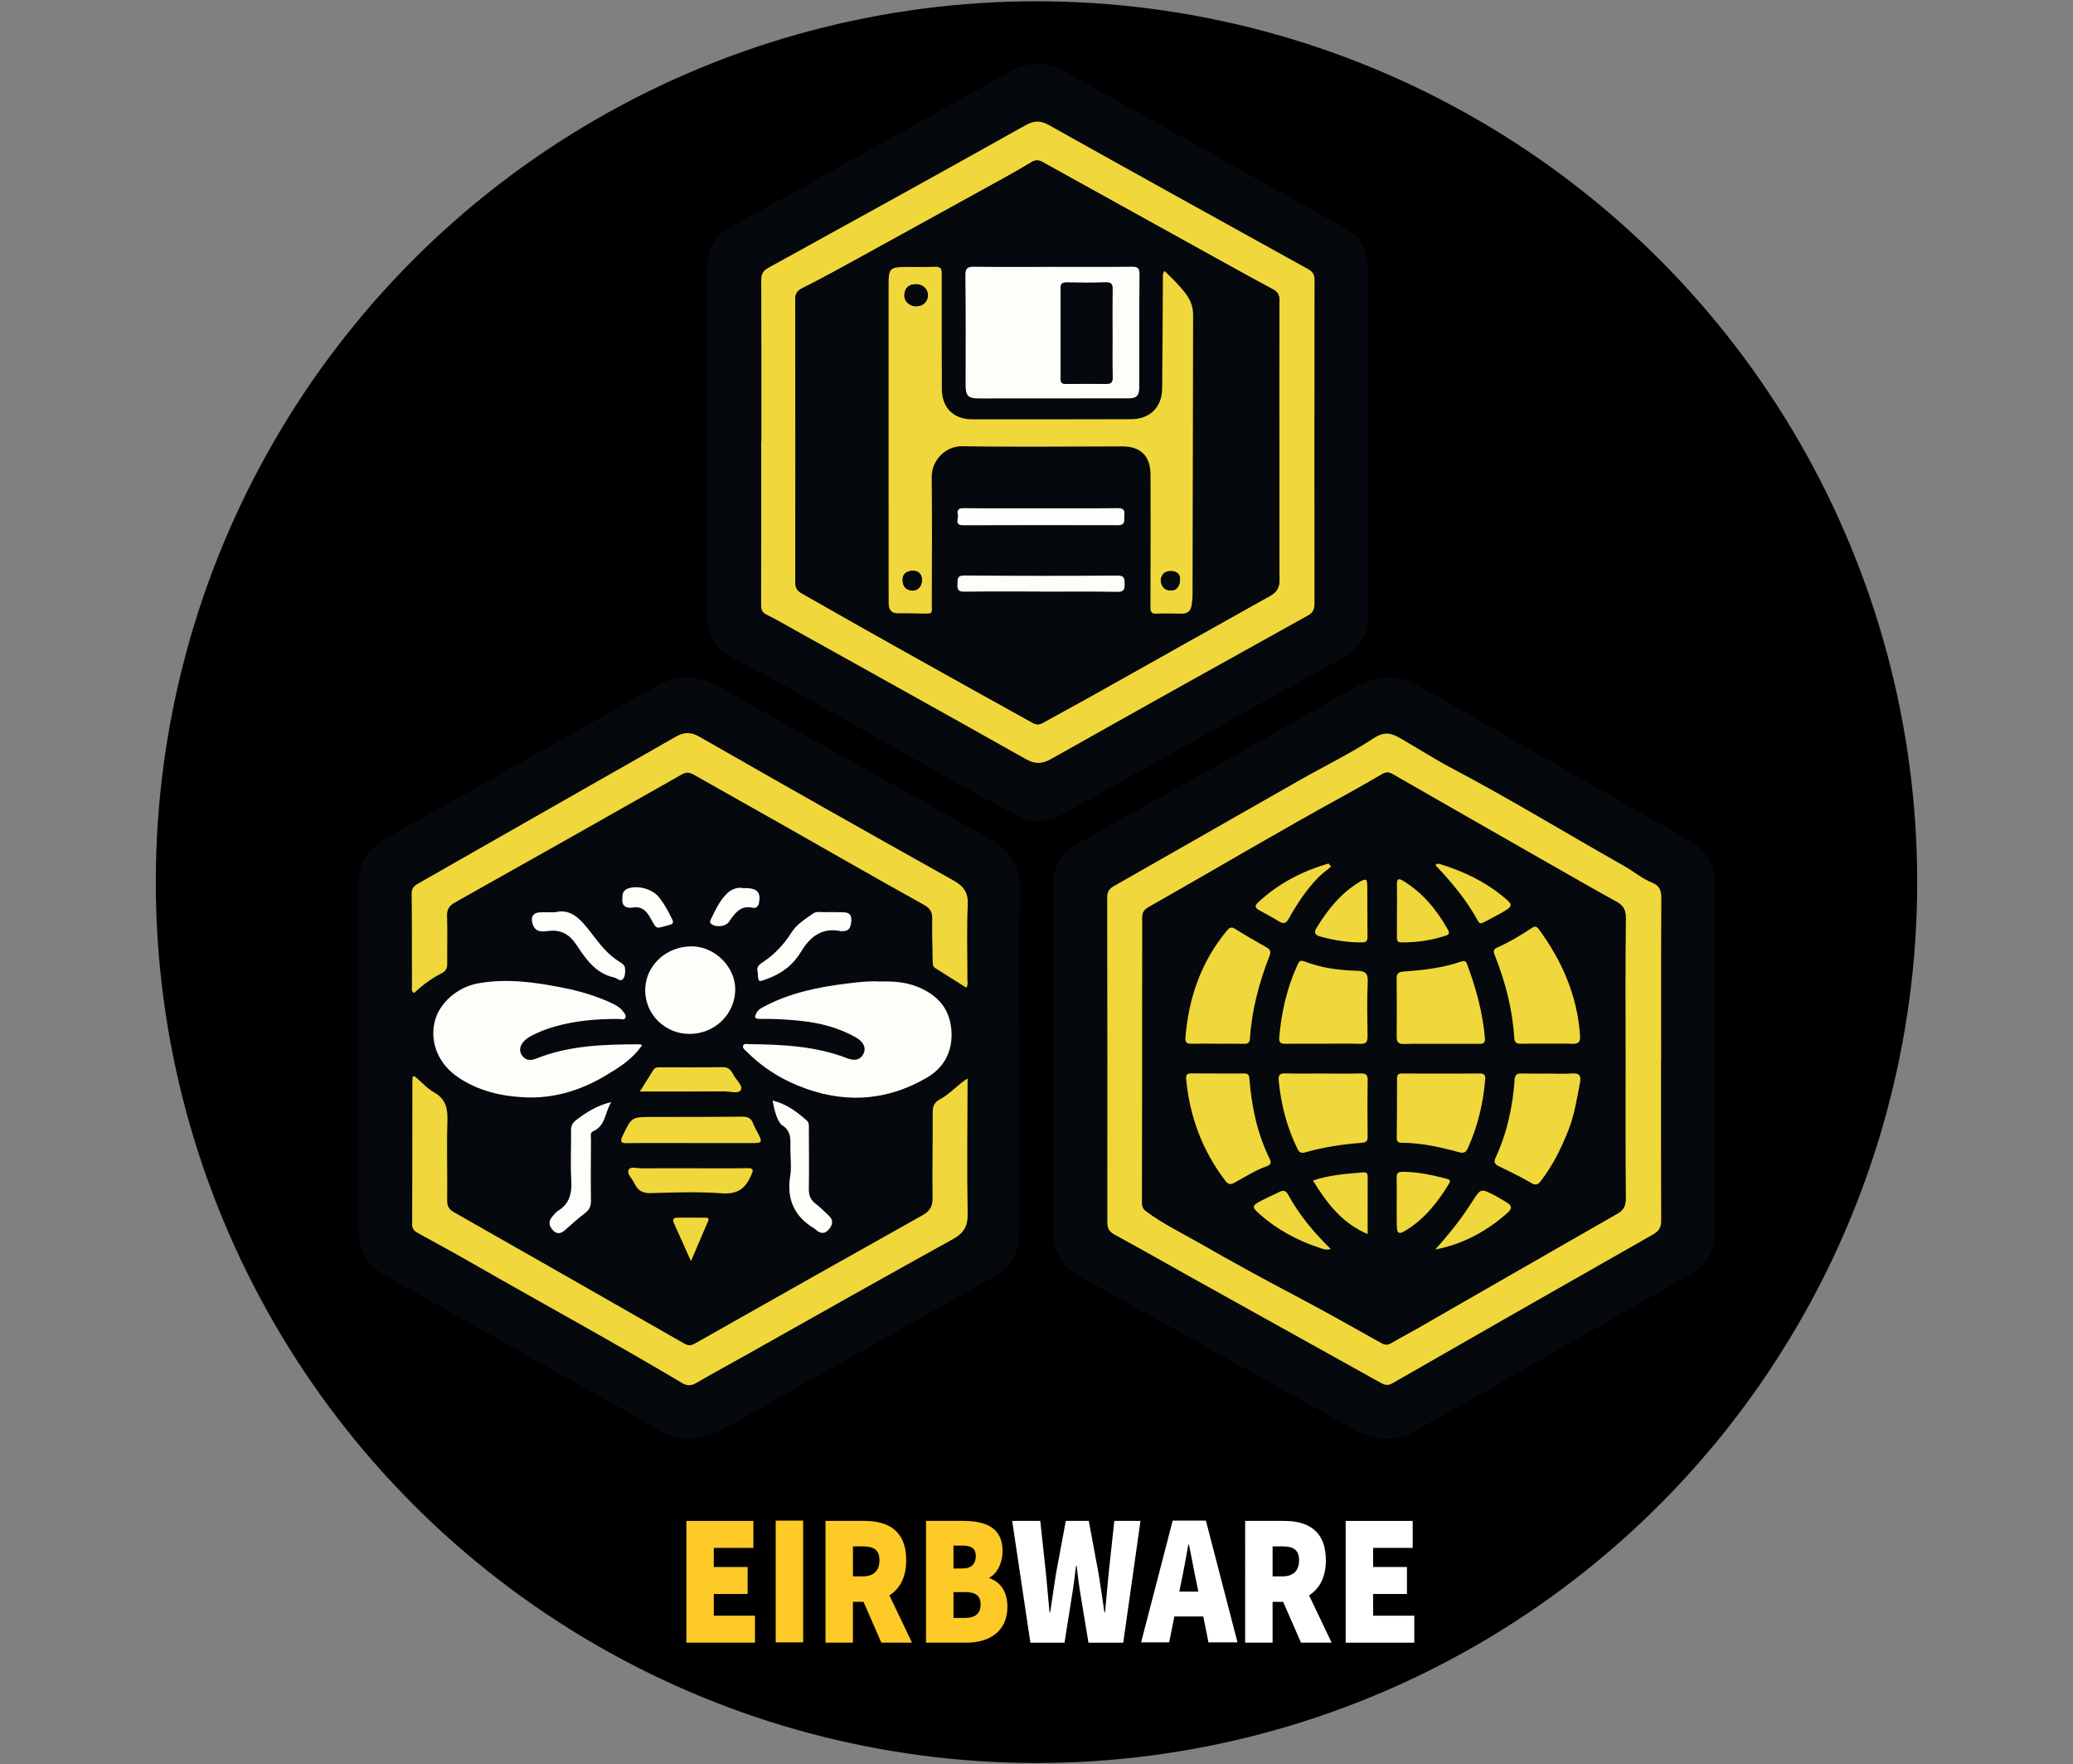 <?xml version="1.0" encoding="UTF-8" standalone="no"?>
<svg
   version="1.1"
   width="447.222pt"
   height="380.556pt"
   viewBox="0 0 447.222 380.556"
   id="svg234"
   sodipodi:docname="eirbware.svg"
   inkscape:version="1.3.2 (091e20ef0f, 2023-11-25)"
   xmlns:inkscape="http://www.inkscape.org/namespaces/inkscape"
   xmlns:sodipodi="http://sodipodi.sourceforge.net/DTD/sodipodi-0.dtd"
   xmlns="http://www.w3.org/2000/svg"
   xmlns:svg="http://www.w3.org/2000/svg">
  <rect x="0" y="0" width="447.222" height="380.556" fill="#808080" stroke="none"/>
  <defs
     id="defs234" />
  <sodipodi:namedview
     id="namedview234"
     pagecolor="#ffffff"
     bordercolor="#000000"
     borderopacity="0.25"
     inkscape:showpageshadow="2"
     inkscape:pageopacity="0.0"
     inkscape:pagecheckerboard="0"
     inkscape:deskcolor="#d1d1d1"
     inkscape:document-units="pt"
     inkscape:zoom="1.0767348"
     inkscape:cx="255.86615"
     inkscape:cy="175.53068"
     inkscape:window-width="1854"
     inkscape:window-height="1011"
     inkscape:window-x="66"
     inkscape:window-y="32"
     inkscape:window-maximized="1"
     inkscape:current-layer="svg234" />
  <circle
     style="fill:#000000;fill-opacity:1;stroke:#000000;stroke-width:0;paint-order:stroke fill markers"
     id="path235"
     cx="223.611"
     cy="190.278"
     r="190" />
  <g
     clip-path="url(#cp6)"
     id="g229"
     style="display:inline"
     transform="translate(-2.607,-3.203)">
    <g
       inkscape:groupmode="layer"
       id="layer1"
       inkscape:label="invisible_edges"
       transform="translate(2.658,1.13e-5)"
       style="display:inline">
      <path
         transform="matrix(2.778,0,0,-2.778,149.012,275.239)"
         d="M 0,0 C 0.49,1.141 0.911,2.123 1.332,3.105 1.452,3.385 1.244,3.377 1.075,3.378 0.377,3.382 -0.321,3.374 -1.019,3.38 -1.399,3.384 -1.449,3.224 -1.304,2.906 -0.891,2.004 -0.491,1.097 0,0 M 4.032,28.973 C 3.631,29.053 3.169,28.911 2.805,28.557 2.208,27.975 1.873,27.218 1.517,26.48 1.467,26.375 1.46,26.293 1.558,26.206 c 0.351,-0.315 1.129,-0.24 1.401,0.153 0.447,0.648 0.873,1.3 1.843,1.084 0.292,-0.065 0.451,0.143 0.496,0.442 0.122,0.822 -0.171,1.105 -1.266,1.088 m -9.353,-0.789 c -0.083,-0.534 0.225,-0.818 0.799,-0.724 0.73,0.12 1.078,-0.285 1.385,-0.832 0.528,-0.944 0.377,-0.797 1.488,-0.51 0.287,0.073 0.303,0.196 0.18,0.452 -0.275,0.572 -0.577,1.127 -0.96,1.631 -0.518,0.683 -1.643,1.013 -2.45,0.74 -0.323,-0.109 -0.469,-0.338 -0.442,-0.757 m 1.352,-15.008 c 0.376,0 0.604,0 0.832,0 1.906,10e-4 3.811,-0.007 5.716,0.009 0.452,0.004 1.12,-0.221 1.3,0.115 0.181,0.338 -0.379,0.777 -0.588,1.186 -0.169,0.329 -0.36,0.586 -0.81,0.58 -1.63,-0.024 -3.261,-0.012 -4.891,-0.011 -0.195,10e-4 -0.383,-0.003 -0.503,-0.194 -0.323,-0.516 -0.647,-1.032 -1.056,-1.685 m -6.584,13.915 c -0.484,0 -0.801,0.006 -1.118,-0.001 -0.593,-0.013 -0.806,-0.357 -0.621,-0.923 0.208,-0.635 0.718,-0.589 1.193,-0.529 0.987,0.125 1.652,-0.239 2.207,-1.077 0.725,-1.097 1.488,-2.217 2.918,-2.53 0.234,-0.051 0.483,-0.355 0.683,-0.137 0.185,0.203 0.198,0.548 0.171,0.845 -0.023,0.261 -0.24,0.4 -0.433,0.516 -0.968,0.581 -1.603,1.468 -2.276,2.341 -0.713,0.924 -1.499,1.828 -2.724,1.495 M 5.188,22.446 c 0.042,-0.83 0.023,-0.781 0.762,-0.511 1.129,0.412 1.993,1.077 2.621,2.123 0.676,1.124 1.613,1.88 3.06,1.567 0.041,-0.008 0.085,0.002 0.127,0.001 0.591,-0.016 0.671,0.388 0.699,0.844 0.03,0.484 -0.248,0.624 -0.668,0.624 -0.464,0 -0.93,0.024 -1.393,0.004 C 10.088,27.085 9.76,27.197 9.472,26.99 8.871,26.559 8.21,26.16 7.816,25.535 7.207,24.568 6.45,23.776 5.5,23.162 5.211,22.975 5.089,22.751 5.188,22.446 M 6.344,12.474 C 6.465,11.735 6.716,10.793 7.092,10.551 7.857,10.059 7.715,9.353 7.72,8.66 7.726,7.983 7.816,7.292 7.709,6.633 7.412,4.805 8.033,3.45 9.616,2.516 9.652,2.495 9.681,2.463 9.713,2.435 c 0.31,-0.276 0.641,-0.353 0.947,-0.021 0.312,0.339 0.466,0.72 0.059,1.107 -0.337,0.32 -0.662,0.659 -1.032,0.936 -0.417,0.312 -0.539,0.688 -0.53,1.197 0.027,1.542 0.005,3.086 10e-4,4.629 0,0.23 0.032,0.468 -0.171,0.647 -0.762,0.673 -1.563,1.278 -2.643,1.544 M -0.031,7.213 c -1.248,0 -2.496,0.008 -3.744,-0.004 C -4.144,7.205 -4.696,7.381 -4.838,7.102 -5.002,6.78 -4.557,6.405 -4.393,6.046 -4.14,5.493 -3.765,5.263 -3.107,5.284 -1.269,5.34 0.58,5.404 2.409,5.267 3.617,5.177 4.23,5.645 4.672,6.659 4.862,7.094 4.884,7.232 4.347,7.223 2.888,7.199 1.428,7.215 -0.031,7.213 m -6.162,5.141 c -1.124,-0.269 -1.94,-0.803 -2.73,-1.402 -0.28,-0.212 -0.394,-0.448 -0.39,-0.801 0.015,-1.289 -0.057,-2.582 0.018,-3.868 0.059,-1.008 -0.129,-1.822 -1.036,-2.379 -0.174,-0.107 -0.303,-0.291 -0.442,-0.449 -0.33,-0.377 -0.247,-0.741 0.069,-1.07 0.318,-0.329 0.625,-0.237 0.938,0.041 0.504,0.449 1.008,0.903 1.545,1.31 0.341,0.257 0.461,0.541 0.455,0.964 -0.021,1.585 -0.007,3.171 0.003,4.757 0.001,0.221 -0.095,0.518 0.167,0.633 0.97,0.424 0.903,1.431 1.403,2.264 m 6.13,-3.183 V 9.167 c 1.544,0 3.089,-0.004 4.633,10e-4 1.021,0.004 1.02,0.01 0.572,0.889 C 5.036,10.264 4.909,10.464 4.833,10.682 4.686,11.108 4.416,11.23 3.967,11.224 1.64,11.196 -0.687,11.204 -3.015,11.2 -4.62,11.197 -4.609,11.192 -5.302,9.742 -5.51,9.308 -5.473,9.156 -4.951,9.163 c 1.629,0.021 3.258,0.008 4.888,0.008 m -3.491,11.897 c -0.017,-1.879 1.516,-3.412 3.423,-3.422 1.962,-0.01 3.553,1.522 3.571,3.439 0.017,1.759 -1.583,3.354 -3.37,3.362 -1.996,0.009 -3.607,-1.493 -3.624,-3.379 m -0.232,-4.279 c -0.154,0.031 -0.212,0.053 -0.269,0.052 -2.714,-0.006 -5.418,-0.084 -7.989,-1.119 -0.443,-0.178 -0.858,-0.119 -1.11,0.311 -0.237,0.403 -0.072,0.784 0.232,1.091 0.145,0.147 0.328,0.267 0.511,0.366 0.598,0.32 1.23,0.56 1.883,0.743 1.623,0.455 3.282,0.585 4.958,0.575 0.157,-0.001 0.369,-0.103 0.467,0.068 0.111,0.191 -0.056,0.367 -0.162,0.512 -0.202,0.276 -0.488,0.454 -0.799,0.604 -1.208,0.581 -2.482,0.959 -3.79,1.222 -2.202,0.444 -4.413,0.763 -6.663,0.362 -1.654,-0.295 -3.076,-1.564 -3.401,-3.044 -0.358,-1.625 0.35,-3.253 1.841,-4.258 1.578,-1.064 3.379,-1.476 5.219,-1.554 2.22,-0.095 4.306,0.541 6.22,1.686 1.05,0.628 2.098,1.262 2.852,2.383 m 18.452,4.927 C 13.885,21.772 13.045,21.671 12.204,21.57 9.947,21.299 7.736,20.858 5.701,19.78 5.478,19.661 5.246,19.555 5.113,19.317 4.952,19.029 4.859,18.8 5.352,18.811 c 1.08,0.022 2.156,-0.042 3.23,-0.158 1.485,-0.159 2.908,-0.533 4.216,-1.271 0.623,-0.352 0.832,-0.827 0.592,-1.288 -0.296,-0.567 -0.811,-0.504 -1.275,-0.326 -2.438,0.934 -4.987,1.057 -7.552,1.084 -0.176,0.001 -0.433,0.084 -0.511,-0.115 -0.073,-0.186 0.143,-0.329 0.272,-0.46 1.13,-1.143 2.449,-2.006 3.931,-2.62 3.442,-1.428 6.818,-1.293 10.046,0.58 1.375,0.797 2.06,2.096 1.924,3.735 -0.138,1.656 -1.08,2.693 -2.573,3.312 -0.94,0.39 -1.919,0.466 -2.986,0.432 m 6.722,-0.482 c 0.147,0.221 0.084,0.435 0.084,0.636 0.004,1.927 -0.064,3.858 0.028,5.781 0.046,0.968 -0.297,1.457 -1.114,1.914 -6.594,3.687 -13.171,7.404 -19.726,11.159 -0.715,0.409 -1.245,0.343 -1.883,-0.023 -2.366,-1.361 -4.743,-2.703 -7.115,-4.054 -4.248,-2.42 -8.496,-4.841 -12.743,-7.264 -0.328,-0.188 -0.617,-0.352 -0.61,-0.851 0.035,-2.414 0.018,-4.829 0.026,-7.244 0,-0.151 -0.076,-0.341 0.173,-0.464 0.632,0.608 1.349,1.132 2.138,1.536 0.344,0.176 0.432,0.396 0.429,0.747 -0.012,1.228 0.03,2.458 -0.014,3.685 -0.019,0.545 0.178,0.817 0.642,1.077 5.876,3.295 11.74,6.609 17.6,9.931 0.349,0.198 0.61,0.15 0.932,-0.033 2.281,-1.297 4.572,-2.575 6.854,-3.869 3.664,-2.077 7.313,-4.18 10.996,-6.222 0.521,-0.289 0.661,-0.588 0.653,-1.123 -0.017,-1.08 0.017,-2.16 0.036,-3.24 0.004,-0.206 -0.016,-0.422 0.209,-0.561 0.802,-0.499 1.598,-1.007 2.405,-1.518 m 0.095,-7.047 C 20.713,13.711 20.128,12.985 19.325,12.561 18.886,12.33 18.773,12.011 18.776,11.536 18.787,9.333 18.735,7.13 18.766,4.928 18.776,4.268 18.562,3.892 17.993,3.573 12.082,0.262 6.182,-3.068 0.285,-6.405 c -0.304,-0.172 -0.522,-0.151 -0.812,0.015 -5.951,3.403 -11.907,6.801 -17.867,10.189 -0.369,0.21 -0.539,0.441 -0.534,0.893 0.023,2.054 -0.045,4.111 0.019,6.163 0.03,0.977 -0.103,1.73 -1.039,2.254 -0.542,0.303 -0.971,0.806 -1.456,1.214 -0.039,0.032 -0.113,0.022 -0.195,0.036 -0.013,-0.12 -0.034,-0.221 -0.034,-0.323 -0.004,-3.728 -0.003,-7.457 -0.015,-11.185 -0.002,-0.362 0.188,-0.526 0.464,-0.678 1.39,-0.765 2.786,-1.522 4.162,-2.311 5.437,-3.116 10.942,-6.111 16.326,-9.317 0.377,-0.225 0.7,-0.243 1.102,-0.008 1.289,0.755 2.604,1.462 3.906,2.193 5.332,2.994 10.65,6.012 16.005,8.963 0.875,0.483 1.192,1.005 1.174,2.01 -0.063,3.493 -0.012,6.987 -0.005,10.482 0.006,0.015 0.013,0.031 0.019,0.047 z m 4.033,1.693 C 25.515,11.39 25.511,6.9 25.517,2.41 25.519,0.818 24.898,-0.43 23.5,-1.224 c -2.904,-1.651 -5.822,-3.279 -8.734,-4.917 -3.925,-2.208 -7.858,-4.401 -11.77,-6.631 -1.289,-0.735 -2.595,-1.225 -4.106,-0.914 -0.596,0.123 -1.101,0.429 -1.614,0.718 -7.018,3.957 -14.029,7.926 -21.051,11.875 -1.397,0.785 -2.044,1.959 -2.043,3.527 0.004,8.853 0.033,17.705 -0.006,26.558 -0.008,1.817 0.691,3.041 2.259,3.915 5.449,3.036 10.875,6.113 16.309,9.175 1.512,0.852 3.018,1.712 4.533,2.557 1.625,0.907 3.232,0.902 4.873,-0.023 7.038,-3.968 14.083,-7.923 21.139,-11.861 1.533,-0.856 2.281,-2.037 2.251,-3.851 -0.072,-4.34 -0.023,-8.683 -0.024,-13.024"
         fill="#05080c"
         id="path175"
         style="display:inline" />
      <path
         transform="matrix(2.778,0,0,-2.778,164.212,98.434)"
         d="m 0,0 h -0.012 c 0,-4.236 0.004,-8.472 -0.007,-12.707 0,-0.355 0.08,-0.569 0.426,-0.738 0.74,-0.363 1.452,-0.782 2.173,-1.184 5.987,-3.338 11.981,-6.665 17.952,-10.031 0.714,-0.403 1.255,-0.395 1.963,0.003 6.636,3.738 13.288,7.449 19.948,11.145 0.439,0.243 0.512,0.538 0.511,0.968 -0.006,8.366 -0.007,16.731 0.006,25.097 0,0.423 -0.149,0.64 -0.507,0.838 -6.704,3.707 -13.406,7.416 -20.089,11.161 -0.688,0.385 -1.172,0.384 -1.868,-0.006 C 13.869,20.833 7.218,17.16 0.562,13.499 0.122,13.257 -0.012,12.996 -0.01,12.517 0.007,8.345 0,4.172 0,0 m -4.22,0.043 c 0,4.469 0.019,8.938 -0.01,13.406 -0.009,1.519 0.624,2.55 1.954,3.27 2.919,1.579 5.812,3.208 8.711,4.825 4.266,2.379 8.534,4.752 12.785,7.156 1.481,0.837 2.895,0.84 4.377,0.009 6.974,-3.911 13.96,-7.801 20.941,-11.699 0.332,-0.186 0.66,-0.377 0.987,-0.572 1.055,-0.63 1.559,-1.573 1.56,-2.79 0.007,-9.001 0,-18.002 0.027,-27.003 0.005,-1.602 -0.611,-2.703 -2.035,-3.49 -6.588,-3.643 -13.148,-7.336 -19.719,-11.01 -0.739,-0.413 -1.47,-0.841 -2.223,-1.225 -1.093,-0.558 -2.227,-0.522 -3.288,0.031 -4.295,2.24 -8.46,4.714 -12.688,7.075 -3.083,1.721 -6.15,3.476 -9.271,5.127 -1.485,0.786 -2.139,1.868 -2.118,3.548 0.055,4.447 0.019,8.895 0.019,13.342 z"
         fill="#05080c"
         id="path176"
         style="display:inline" />
      <path
         transform="matrix(2.778,0,0,-2.778,358.303,231.696)"
         d="m 0,0 h 0.008 c 0,4.172 -0.012,8.343 0.013,12.514 0.004,0.585 -0.151,0.978 -0.693,1.192 -0.803,0.317 -1.455,0.886 -2.196,1.304 -4.45,2.512 -8.811,5.181 -13.334,7.566 -1.358,0.716 -2.654,1.549 -3.985,2.318 -0.758,0.437 -1.274,0.596 -2.132,0.036 -1.848,-1.208 -3.85,-2.178 -5.774,-3.271 -4.802,-2.729 -9.593,-5.475 -14.394,-8.205 -0.367,-0.208 -0.531,-0.437 -0.529,-0.891 0.019,-8.407 0.02,-16.813 0.012,-25.22 0,-0.457 0.142,-0.724 0.556,-0.95 2.149,-1.175 4.276,-2.388 6.416,-3.579 4.75,-2.645 9.504,-5.285 14.254,-7.931 0.308,-0.171 0.549,-0.249 0.914,-0.04 6.734,3.866 13.477,7.716 20.23,11.55 0.465,0.265 0.647,0.558 0.645,1.093 C -0.009,-8.343 0,-4.171 0,0 m 4.19,0.163 c 0,-4.491 0.002,-8.982 -0.001,-13.473 -0.001,-1.461 -0.549,-2.605 -1.87,-3.356 -5.424,-3.084 -10.835,-6.19 -16.254,-9.284 -1.69,-0.964 -3.39,-1.912 -5.083,-2.873 -1.53,-0.868 -3.099,-0.864 -4.602,-0.033 -7.18,3.975 -14.331,8.001 -21.513,11.972 -1.529,0.845 -2.089,2.13 -2.091,3.765 -0.006,5.275 -0.005,10.549 -0.005,15.824 10e-4,3.537 0.035,7.075 -0.006,10.613 -0.019,1.617 0.637,2.729 2.04,3.507 4.346,2.413 8.676,4.856 13.008,7.295 2.802,1.577 5.599,3.164 8.393,4.755 1.124,0.641 2.304,0.917 3.593,0.684 0.577,-0.105 1.073,-0.386 1.567,-0.667 C -13.03,25.695 -7.431,22.49 -1.83,19.287 -0.453,18.499 0.927,17.718 2.298,16.921 3.552,16.191 4.19,15.119 4.183,13.635 4.163,9.144 4.176,4.653 4.176,0.163 Z"
         fill="#05080c"
         id="path177"
         style="display:inline" />
    </g>
    <path
       transform="matrix(2.778,0,0,-2.778,211.354,235.838)"
       d="m 0,0 c -0.008,-3.494 -0.058,-6.989 0.005,-10.482 0.018,-1.005 -0.299,-1.527 -1.175,-2.009 -5.354,-2.952 -10.673,-5.969 -16.004,-8.963 -1.302,-0.731 -2.617,-1.439 -3.906,-2.193 -0.402,-0.236 -0.725,-0.217 -1.102,0.007 -5.385,3.206 -10.889,6.202 -16.326,9.317 -1.377,0.789 -2.772,1.546 -4.162,2.311 -0.276,0.152 -0.466,0.316 -0.465,0.679 0.013,3.728 0.011,7.456 0.016,11.184 0,0.102 0.021,0.204 0.034,0.323 0.081,-0.013 0.156,-0.003 0.195,-0.036 0.484,-0.407 0.914,-0.91 1.455,-1.213 0.937,-0.524 1.07,-1.278 1.04,-2.254 -0.064,-2.053 0.004,-4.109 -0.019,-6.163 -0.005,-0.452 0.165,-0.683 0.534,-0.893 5.96,-3.389 11.916,-6.786 17.867,-10.19 0.289,-0.166 0.508,-0.187 0.812,-0.015 5.897,3.337 11.797,6.668 17.708,9.979 0.568,0.319 0.782,0.695 0.773,1.354 -0.031,2.202 0.021,4.406 0.009,6.609 -0.002,0.475 0.111,0.793 0.549,1.025 0.804,0.423 1.389,1.15 2.159,1.626 z"
       fill="#f0d73b"
       id="path178"
       style="display:inline" />
    <path
       transform="matrix(2.778,0,0,-2.778,211.082,216.255)"
       d="m 0,0 c -0.808,0.511 -1.604,1.019 -2.405,1.517 -0.225,0.14 -0.205,0.355 -0.209,0.562 -0.019,1.08 -0.054,2.16 -0.037,3.239 0.009,0.536 -0.131,0.835 -0.652,1.123 -3.683,2.043 -7.333,4.145 -10.996,6.222 -2.283,1.294 -4.574,2.573 -6.854,3.87 -0.322,0.183 -0.583,0.23 -0.933,0.032 -5.86,-3.321 -11.724,-6.636 -17.599,-9.93 -0.465,-0.261 -0.662,-0.532 -0.642,-1.077 0.043,-1.227 0.002,-2.457 0.013,-3.686 0.004,-0.35 -0.084,-0.57 -0.429,-0.746 -0.789,-0.404 -1.506,-0.928 -2.138,-1.537 -0.248,0.123 -0.172,0.314 -0.173,0.465 -0.008,2.414 0.009,4.829 -0.025,7.244 -0.007,0.498 0.281,0.663 0.61,0.85 4.247,2.424 8.494,4.845 12.743,7.265 2.371,1.351 4.748,2.693 7.115,4.053 0.637,0.367 1.167,0.433 1.882,0.023 C -14.173,15.735 -7.596,12.018 -1.003,8.331 -0.185,7.874 0.157,7.385 0.111,6.417 0.02,4.494 0.088,2.563 0.084,0.636 0.083,0.435 0.146,0.221 0,0"
       fill="#f0d73b"
       id="path179" />
    <path
       transform="matrix(2.778,0,0,-2.778,192.41,214.917)"
       d="M 0,0 C 1.067,0.033 2.045,-0.042 2.986,-0.432 4.479,-1.051 5.42,-2.088 5.558,-3.744 5.695,-5.383 5.01,-6.682 3.635,-7.48 0.407,-9.352 -2.97,-9.487 -6.411,-8.06 c -1.483,0.615 -2.801,1.477 -3.931,2.621 -0.13,0.131 -0.345,0.274 -0.272,0.46 0.078,0.199 0.335,0.116 0.511,0.115 2.565,-0.027 5.114,-0.15 7.552,-1.085 0.464,-0.177 0.978,-0.241 1.274,0.327 0.241,0.461 0.031,0.936 -0.592,1.288 -1.308,0.738 -2.73,1.112 -4.215,1.271 -1.074,0.116 -2.15,0.18 -3.23,0.158 -0.493,-0.011 -0.401,0.218 -0.24,0.506 0.134,0.238 0.366,0.344 0.589,0.463 2.035,1.078 4.246,1.519 6.503,1.79 C -1.622,-0.045 -0.781,0.056 0,0"
       fill="#fdfef9"
       id="path180" />
    <path
       transform="matrix(2.778,0,0,-2.778,141.153,228.603)"
       d="m 0,0 c -0.754,-1.121 -1.802,-1.755 -2.852,-2.383 -1.914,-1.145 -4,-1.781 -6.22,-1.686 -1.84,0.078 -3.641,0.49 -5.219,1.554 -1.491,1.005 -2.199,2.632 -1.841,4.258 0.325,1.48 1.747,2.749 3.401,3.044 2.25,0.401 4.461,0.082 6.663,-0.362 1.308,-0.263 2.582,-0.641 3.79,-1.222 0.311,-0.15 0.597,-0.328 0.799,-0.605 0.106,-0.144 0.273,-0.32 0.162,-0.511 C -1.415,1.916 -1.627,2.018 -1.784,2.019 -3.46,2.029 -5.119,1.899 -6.742,1.444 -7.395,1.26 -8.026,1.021 -8.625,0.701 -8.808,0.602 -8.991,0.482 -9.136,0.335 -9.44,0.028 -9.605,-0.353 -9.368,-0.756 c 0.252,-0.43 0.667,-0.489 1.11,-0.311 2.571,1.034 5.275,1.113 7.989,1.119 C -0.212,0.052 -0.154,0.031 0,0"
       fill="#fdfef9"
       id="path181" />
    <path
       transform="matrix(2.778,0,0,-2.778,141.798,216.718)"
       d="M 0,0 C 0.017,1.886 1.628,3.389 3.624,3.38 5.412,3.372 7.011,1.776 6.994,0.018 6.976,-1.899 5.385,-3.432 3.423,-3.422 1.516,-3.412 -0.017,-1.879 0,0"
       fill="#fdfef9"
       id="path182" />
    <path
       transform="matrix(2.778,0,0,-2.778,151.494,249.766)"
       d="m 0,0 c -1.629,0 -3.259,0.014 -4.887,-0.008 -0.523,-0.007 -0.559,0.146 -0.352,0.579 0.694,1.45 0.682,1.455 2.288,1.458 C -0.624,2.033 1.703,2.026 4.031,2.054 4.479,2.059 4.75,1.937 4.897,1.511 4.972,1.293 5.1,1.094 5.205,0.886 5.654,0.007 5.654,0.001 4.634,-0.003 3.089,-0.008 1.545,-0.004 0,-0.004 Z"
       fill="#f0d73b"
       id="path183" />
    <path
       transform="matrix(2.778,0,0,-2.778,134.468,240.922)"
       d="m 0,0 c -0.5,-0.833 -0.433,-1.84 -1.403,-2.265 -0.262,-0.114 -0.166,-0.411 -0.168,-0.632 -0.009,-1.586 -0.023,-3.172 -0.002,-4.757 0.006,-0.424 -0.115,-0.707 -0.455,-0.964 -0.537,-0.407 -1.041,-0.861 -1.545,-1.31 -0.313,-0.278 -0.621,-0.37 -0.938,-0.041 -0.317,0.328 -0.399,0.693 -0.07,1.069 0.139,0.159 0.269,0.343 0.443,0.45 0.907,0.557 1.095,1.371 1.036,2.379 -0.075,1.285 -0.003,2.579 -0.018,3.868 -0.004,0.353 0.11,0.588 0.39,0.801 C -1.941,-0.803 -1.124,-0.27 0,0"
       fill="#fdfef9"
       id="path184" />
    <path
       transform="matrix(2.778,0,0,-2.778,151.584,255.2)"
       d="M 0,0 C 1.459,0.001 2.919,-0.015 4.378,0.009 4.915,0.018 4.893,-0.12 4.703,-0.555 4.261,-1.57 3.648,-2.037 2.44,-1.947 c -1.829,0.137 -3.678,0.073 -5.516,0.016 -0.658,-0.02 -1.033,0.21 -1.286,0.763 -0.164,0.359 -0.609,0.733 -0.445,1.056 0.142,0.279 0.694,0.103 1.063,0.106 C -2.496,0.007 -1.248,-0.001 0,0"
       fill="#f0d73b"
       id="path185" />
    <path
       transform="matrix(2.778,0,0,-2.778,169.291,240.591)"
       d="M 0,0 C 1.08,-0.265 1.881,-0.87 2.644,-1.543 2.847,-1.723 2.814,-1.96 2.815,-2.191 2.818,-3.734 2.84,-5.277 2.813,-6.82 2.804,-7.329 2.926,-7.704 3.343,-8.016 3.713,-8.294 4.038,-8.633 4.375,-8.953 4.782,-9.339 4.629,-9.72 4.317,-10.059 4.011,-10.392 3.68,-10.315 3.369,-10.039 3.338,-10.011 3.308,-9.978 3.272,-9.957 1.689,-9.023 1.069,-7.668 1.366,-5.84 1.473,-5.182 1.383,-4.49 1.377,-3.814 1.371,-3.12 1.514,-2.415 0.748,-1.922 0.372,-1.681 0.122,-0.739 0,0"
       fill="#fdfef9"
       id="path186" />
    <path
       transform="matrix(2.778,0,0,-2.778,166.081,212.888)"
       d="M 0,0 C -0.099,0.305 0.023,0.529 0.312,0.716 1.262,1.33 2.019,2.122 2.628,3.089 3.022,3.714 3.683,4.113 4.284,4.544 4.572,4.75 4.9,4.638 5.208,4.652 5.671,4.672 6.137,4.648 6.601,4.648 7.021,4.647 7.299,4.508 7.269,4.023 7.241,3.568 7.161,3.164 6.57,3.179 6.528,3.18 6.484,3.17 6.443,3.179 4.996,3.491 4.059,2.736 3.383,1.611 2.755,0.566 1.891,-0.099 0.762,-0.512 0.023,-0.781 0.042,-0.831 0,0"
       fill="#fdfef9"
       id="path187" />
    <path
       transform="matrix(2.778,0,0,-2.778,122.356,199.986)"
       d="M 0,0 C 1.225,0.332 2.011,-0.571 2.724,-1.496 3.398,-2.369 4.033,-3.255 5,-3.837 5.193,-3.953 5.41,-4.092 5.434,-4.352 5.46,-4.649 5.447,-4.994 5.262,-5.197 c -0.2,-0.218 -0.449,0.086 -0.683,0.137 -1.43,0.313 -2.192,1.432 -2.918,2.53 -0.555,0.838 -1.22,1.201 -2.207,1.076 -0.475,-0.06 -0.985,-0.105 -1.193,0.529 -0.185,0.566 0.028,0.911 0.621,0.924 C -0.801,0.006 -0.484,0 0,0"
       fill="#fdfef9"
       id="path188" />
    <path
       transform="matrix(2.778,0,0,-2.778,140.645,238.639)"
       d="M 0,0 C 0.409,0.653 0.733,1.169 1.056,1.685 1.176,1.876 1.364,1.88 1.559,1.879 3.189,1.878 4.82,1.866 6.449,1.89 6.9,1.896 7.091,1.639 7.26,1.31 7.469,0.901 8.028,0.462 7.848,0.124 7.668,-0.212 7,0.013 6.548,0.009 4.643,-0.007 2.737,0.001 0.832,0 0.604,0 0.376,0 0,0"
       fill="#f0d73b"
       id="path189" />
    <path
       transform="matrix(2.778,0,0,-2.778,136.888,196.951)"
       d="M 0,0 C -0.026,0.419 0.12,0.648 0.443,0.758 1.25,1.031 2.374,0.7 2.892,0.017 3.275,-0.487 3.577,-1.042 3.852,-1.614 3.975,-1.87 3.959,-1.992 3.673,-2.066 2.561,-2.353 2.713,-2.5 2.184,-1.556 1.878,-1.009 1.529,-0.604 0.799,-0.724 0.226,-0.818 -0.083,-0.534 0,0"
       fill="#fdfef9"
       id="path190" />
    <path
       transform="matrix(2.778,0,0,-2.778,162.871,194.758)"
       d="M 0,0 C 1.094,0.017 1.388,-0.266 1.265,-1.088 1.221,-1.387 1.061,-1.595 0.77,-1.53 c -0.97,0.216 -1.396,-0.436 -1.844,-1.085 -0.271,-0.393 -1.049,-0.467 -1.4,-0.153 -0.098,0.088 -0.092,0.17 -0.041,0.275 0.356,0.738 0.69,1.495 1.287,2.076 C -0.864,-0.062 -0.401,0.08 0,0"
       fill="#fdfef9"
       id="path191" />
    <path
       transform="matrix(2.778,0,0,-2.778,151.67,275.239)"
       d="M 0,0 C -0.491,1.097 -0.891,2.004 -1.304,2.906 -1.449,3.224 -1.399,3.384 -1.019,3.38 -0.321,3.374 0.377,3.382 1.075,3.378 1.244,3.377 1.452,3.385 1.332,3.105 0.911,2.123 0.49,1.141 0,0"
       fill="#f0d73b"
       id="path192" />
    <path
       transform="matrix(2.778,0,0,-2.778,211.346,235.83)"
       d="M 0,0 0.022,0.045 C 0.015,0.029 0.009,0.013 0.003,-0.003 Z"
       fill="#f0d73b"
       id="path193" />
    <path
       transform="matrix(2.778,0,0,-2.778,278.602,98.471)"
       d="m 0,0 c -0.003,0 -0.005,0 -0.008,0 0,3.663 -0.008,7.326 0.01,10.99 0.002,0.425 -0.149,0.649 -0.507,0.84 -1.269,0.676 -2.526,1.375 -3.784,2.071 -4.703,2.601 -9.405,5.202 -14.102,7.811 -0.318,0.176 -0.572,0.167 -0.88,-0.023 -0.663,-0.408 -1.341,-0.792 -2.023,-1.169 -3.759,-2.077 -7.52,-4.152 -11.284,-6.22 -1.464,-0.804 -2.925,-1.617 -4.42,-2.361 -0.426,-0.212 -0.59,-0.421 -0.59,-0.882 0.013,-7.327 0.014,-14.653 0.008,-21.98 0,-0.399 0.106,-0.632 0.48,-0.846 5.952,-3.401 11.945,-6.73 17.938,-10.057 0.304,-0.168 0.524,-0.158 0.812,0.004 1.198,0.673 2.414,1.317 3.613,1.989 4.67,2.618 9.332,5.25 14.01,7.854 0.552,0.308 0.746,0.677 0.741,1.307 C -0.015,-7.115 0,-3.557 0,0 m -40.223,0.014 c 0,4.172 0.007,8.344 -0.01,12.516 -0.002,0.48 0.132,0.74 0.572,0.982 6.656,3.662 13.306,7.334 19.934,11.048 0.696,0.39 1.18,0.391 1.868,0.005 C -11.177,20.821 -4.474,17.112 2.229,13.404 2.588,13.206 2.737,12.989 2.736,12.567 2.724,4.201 2.725,-4.165 2.731,-12.531 c 0,-0.43 -0.072,-0.724 -0.512,-0.968 -6.66,-3.696 -13.312,-7.406 -19.948,-11.145 -0.707,-0.398 -1.248,-0.405 -1.962,-0.002 -5.972,3.366 -11.965,6.693 -17.952,10.031 -0.721,0.401 -1.434,0.821 -2.174,1.183 -0.345,0.169 -0.426,0.383 -0.425,0.738 0.01,4.236 0.007,8.472 0.007,12.708 z"
       fill="#f0d73b"
       id="path194" />
    <path
       transform="matrix(2.778,0,0,-2.778,353.271,231.467)"
       d="m 0,0 c 0,3.643 -0.018,7.287 0.017,10.93 0.006,0.626 -0.221,0.946 -0.734,1.229 -1.779,0.981 -3.541,1.992 -5.306,2.999 -4.025,2.298 -8.049,4.596 -12.068,6.905 -0.298,0.171 -0.523,0.159 -0.814,-0.012 -0.969,-0.572 -1.948,-1.129 -2.935,-1.669 -5.105,-2.797 -10.108,-5.773 -15.172,-8.643 -0.322,-0.182 -0.502,-0.375 -0.502,-0.784 0.005,-7.392 -0.005,-14.784 -0.017,-22.176 0,-0.271 0.058,-0.464 0.297,-0.643 1.311,-0.986 2.789,-1.692 4.201,-2.503 2.451,-1.409 4.933,-2.764 7.436,-4.082 2.247,-1.182 4.454,-2.439 6.673,-3.674 0.25,-0.139 0.447,-0.153 0.7,-0.004 0.652,0.383 1.326,0.729 1.982,1.106 5.195,2.981 10.386,5.97 15.586,8.942 0.474,0.271 0.676,0.578 0.672,1.149 C -0.012,-7.287 0.002,-3.643 0,0 m 2.768,-0.083 c 0,-4.171 -0.008,-8.343 0.011,-12.514 0.002,-0.535 -0.179,-0.828 -0.645,-1.092 -6.752,-3.835 -13.496,-7.685 -20.23,-11.55 -0.365,-0.21 -0.606,-0.132 -0.913,0.039 -4.75,2.647 -9.504,5.286 -14.255,7.931 -2.139,1.192 -4.267,2.405 -6.415,3.579 -0.414,0.227 -0.557,0.494 -0.556,0.951 0.008,8.406 0.007,16.813 -0.013,25.219 -0.001,0.455 0.163,0.683 0.529,0.892 4.801,2.729 9.593,5.475 14.394,8.204 1.924,1.094 3.926,2.064 5.774,3.271 0.859,0.56 1.375,0.402 2.132,-0.036 1.331,-0.769 2.627,-1.602 3.985,-2.318 4.523,-2.385 8.884,-5.054 13.335,-7.566 C 0.642,14.509 1.294,13.94 2.096,13.624 2.639,13.41 2.793,13.017 2.789,12.432 2.764,8.261 2.776,4.089 2.776,-0.083 Z"
       fill="#f0d73b"
       id="path195" />
    <path
       transform="matrix(2.778,0,0,-2.778,227.121,112.844)"
       d="m 0,0 c -1.99,0 -3.981,-0.014 -5.971,0.011 -0.423,0.005 -0.544,-0.158 -0.463,-0.51 0.07,-0.299 -0.297,-0.82 0.422,-0.818 4.002,0.011 8.005,0.015 12.007,0.003 0.653,-0.002 0.463,0.443 0.503,0.788 C 6.544,-0.123 6.406,0.017 5.971,0.011 3.981,-0.015 1.991,-0.001 0,0 m -0.018,-6.463 v -0.011 c 1.989,0 3.978,0.022 5.966,-0.014 0.524,-0.009 0.579,0.198 0.57,0.625 -0.008,0.401 -0.012,0.642 -0.555,0.638 -3.956,-0.024 -7.912,-0.027 -11.868,0.009 -0.614,0.005 -0.541,-0.29 -0.559,-0.685 -0.02,-0.421 0.081,-0.579 0.544,-0.573 1.967,0.027 3.935,0.011 5.902,0.011 m 0.98,25.212 v -0.003 c -2.033,0 -4.067,-0.018 -6.099,0.013 -0.542,0.008 -0.719,-0.106 -0.711,-0.692 0.036,-2.816 0.021,-5.633 0.016,-8.45 -0.001,-0.88 0.175,-1.086 1.06,-1.087 3.855,-0.002 7.709,0.002 11.564,0.008 0.673,10e-4 0.864,0.196 0.865,0.87 0.004,2.923 -0.01,5.846 0.017,8.768 0.005,0.503 -0.161,0.587 -0.613,0.582 C 5.029,18.736 2.995,18.749 0.962,18.749 M 9.614,18.428 C 9.45,18.209 9.491,18.031 9.49,17.868 9.47,15.01 9.468,12.151 9.434,9.292 9.417,7.837 8.475,6.922 7.023,6.918 2.914,6.908 -1.194,6.905 -5.303,6.907 -6.78,6.908 -7.67,7.805 -7.674,9.274 c -0.008,2.986 -0.019,5.971 -0.01,8.957 0.001,0.383 -0.097,0.531 -0.491,0.519 -0.762,-0.023 -1.524,-0.011 -2.287,-0.012 -1.229,-0.002 -1.349,-0.119 -1.349,-1.332 -10e-4,-7.603 0,-15.206 0,-22.808 0,-0.657 10e-4,-1.313 0.006,-1.97 0.004,-0.498 0.196,-0.798 0.758,-0.782 0.592,0.017 1.185,-0.017 1.778,-0.019 0.962,-0.002 0.811,-0.072 0.814,0.807 0.009,3.262 0.03,6.523 -0.006,9.784 -0.014,1.252 1.018,2.421 2.379,2.399 C -1.932,4.75 2.219,4.802 6.37,4.804 7.761,4.805 8.521,4.044 8.529,2.639 8.538,1.156 8.537,-0.326 8.536,-1.809 8.535,-3.736 8.533,-5.663 8.524,-7.59 8.523,-7.934 8.515,-8.211 9.01,-8.182 c 0.654,0.038 1.312,-0.004 1.969,-10e-4 0.42,0.002 0.676,0.223 0.739,0.638 0.041,0.271 0.076,0.547 0.076,0.82 0.016,7.242 0.024,14.485 0.046,21.727 0.002,0.628 -0.2,1.167 -0.564,1.648 -0.484,0.639 -1.05,1.205 -1.662,1.778 M 18.533,5.174 c 0,-3.557 -0.015,-7.115 0.014,-10.672 0.006,-0.63 -0.189,-0.999 -0.741,-1.306 -4.678,-2.605 -9.34,-5.237 -14.01,-7.855 -1.199,-0.672 -2.414,-1.316 -3.613,-1.989 -0.288,-0.162 -0.508,-0.172 -0.811,-0.004 -5.994,3.327 -11.987,6.656 -17.939,10.057 -0.374,0.214 -0.48,0.447 -0.48,0.846 0.007,7.327 0.005,14.653 -0.007,21.98 -0.001,0.462 0.164,0.67 0.589,0.882 1.495,0.744 2.956,1.557 4.42,2.361 3.765,2.068 7.525,4.144 11.284,6.22 0.682,0.377 1.36,0.761 2.023,1.169 0.308,0.19 0.562,0.199 0.88,0.023 4.698,-2.609 9.4,-5.21 14.102,-7.811 1.258,-0.696 2.515,-1.395 3.784,-2.071 0.358,-0.191 0.509,-0.415 0.507,-0.84 -0.018,-3.663 -0.01,-7.327 -0.01,-10.99 0.003,0 0.005,0 0.008,0"
       fill="#05080c"
       id="path196" />
    <path
       transform="matrix(2.778,0,0,-2.778,289.758,190.129)"
       d="m 0,0 c -0.063,0.08 -0.125,0.16 -0.188,0.24 -2.065,-0.593 -3.927,-1.562 -5.509,-3.053 -0.279,-0.264 -0.145,-0.432 0.123,-0.58 0.517,-0.286 1.043,-0.557 1.544,-0.87 0.364,-0.227 0.555,-0.124 0.748,0.222 0.641,1.145 1.359,2.241 2.28,3.184 C -0.696,-0.544 -0.335,-0.284 0,0 M 8.141,0.159 C 8.134,0.131 8.118,0.099 8.126,0.091 c 1.249,-1.32 2.417,-2.702 3.282,-4.313 0.125,-0.233 0.285,-0.196 0.475,-0.092 0.428,0.232 0.866,0.444 1.289,0.685 1.004,0.573 1.021,0.629 0.143,1.342 -1.379,1.119 -2.954,1.88 -4.64,2.416 -0.17,0.054 -0.352,0.158 -0.534,0.03 m -8.155,-29.861 c -1.347,1.314 -2.471,2.677 -3.327,4.244 -0.173,0.315 -0.376,0.341 -0.667,0.197 -0.472,-0.235 -0.958,-0.445 -1.425,-0.69 -0.715,-0.375 -0.737,-0.479 -0.137,-1.014 1.326,-1.184 2.858,-2.019 4.536,-2.59 0.292,-0.099 0.581,-0.246 1.02,-0.147 m 8.107,-0.034 c 2.171,0.421 4.019,1.422 5.637,2.871 0.35,0.313 0.315,0.557 -0.075,0.783 -0.329,0.19 -0.651,0.396 -0.989,0.569 -1.036,0.529 -1.038,0.524 -1.674,-0.467 -0.068,-0.107 -0.144,-0.209 -0.213,-0.315 -0.785,-1.229 -1.711,-2.346 -2.686,-3.441 m -9.499,5.358 c 1.081,-1.747 2.236,-3.3 4.251,-4.157 0,1.553 -0.002,3.009 0.002,4.466 0,0.243 -0.099,0.346 -0.346,0.324 -1.283,-0.112 -2.574,-0.181 -3.907,-0.633 m 6.507,-1.685 c 0,-0.55 -0.003,-1.101 0.001,-1.651 0.006,-0.817 0.128,-0.907 0.799,-0.482 1.41,0.892 2.411,2.17 3.265,3.576 0.116,0.19 0.098,0.302 -0.133,0.364 -1.148,0.305 -2.303,0.555 -3.501,0.555 -0.333,0 -0.444,-0.134 -0.436,-0.456 0.015,-0.635 0.004,-1.27 0.005,-1.906 M 2.828,-3.464 H 2.819 c 0,0.635 0.006,1.27 -0.002,1.904 -0.009,0.625 -0.094,0.672 -0.637,0.346 -1.435,-0.863 -2.435,-2.133 -3.299,-3.531 -0.225,-0.364 -0.138,-0.567 0.28,-0.683 1.066,-0.296 2.144,-0.468 3.253,-0.46 0.35,0.003 0.427,0.147 0.419,0.457 -0.015,0.656 -0.005,1.312 -0.005,1.967 m 2.295,0.101 H 5.118 c 0,-0.699 10e-4,-1.398 -0.001,-2.097 -0.001,-0.227 0.011,-0.425 0.321,-0.427 1.193,-0.009 2.359,0.151 3.493,0.532 0.239,0.081 0.286,0.208 0.163,0.428 -0.87,1.558 -1.971,2.901 -3.518,3.838 -0.39,0.236 -0.465,0.064 -0.457,-0.305 0.013,-0.656 0.004,-1.313 0.004,-1.969 m -5.75,-12.707 v 0.004 c -0.973,0 -1.947,-0.018 -2.919,0.009 -0.424,0.011 -0.56,-0.126 -0.52,-0.546 0.178,-1.846 0.627,-3.613 1.445,-5.285 0.15,-0.308 0.3,-0.393 0.634,-0.298 1.428,0.408 2.892,0.624 4.37,0.736 0.353,0.027 0.465,0.134 0.461,0.487 -0.016,1.459 -0.021,2.919 0.004,4.378 0.007,0.438 -0.158,0.532 -0.556,0.523 -0.973,-0.024 -1.946,-0.008 -2.919,-0.008 m 9.228,0.002 c -1.015,0 -2.03,-0.007 -3.044,0.004 -0.278,0.003 -0.432,-0.054 -0.431,-0.376 0.002,-1.542 -0.005,-3.085 -0.021,-4.628 -0.003,-0.275 0.105,-0.376 0.369,-0.377 1.535,-0.005 3.019,-0.34 4.487,-0.739 0.388,-0.106 0.536,0.029 0.675,0.337 0.764,1.692 1.184,3.468 1.338,5.315 0.031,0.371 -0.098,0.477 -0.457,0.469 -0.972,-0.019 -1.944,-0.006 -2.916,-0.005 m -17.392,0.003 v 0.005 c -0.676,0 -1.353,-0.007 -2.029,0.003 -0.301,0.005 -0.467,-0.047 -0.433,-0.42 0.27,-2.932 1.258,-5.583 3.05,-7.927 0.195,-0.255 0.368,-0.323 0.689,-0.15 0.834,0.451 1.632,0.977 2.536,1.292 0.309,0.109 0.353,0.287 0.207,0.581 -0.968,1.961 -1.398,4.063 -1.569,6.225 -0.024,0.305 -0.134,0.4 -0.422,0.395 -0.676,-0.012 -1.353,-0.004 -2.029,-0.004 m 8.142,2.311 c 0.973,0 1.947,0.022 2.919,-0.009 0.457,-0.014 0.572,0.158 0.566,0.585 -0.019,1.417 -0.052,2.837 0.017,4.251 0.033,0.686 -0.255,0.815 -0.823,0.834 -1.4,0.049 -2.785,0.215 -4.1,0.731 -0.402,0.157 -0.461,-0.11 -0.575,-0.361 -0.796,-1.751 -1.199,-3.595 -1.377,-5.504 -0.043,-0.465 0.123,-0.54 0.518,-0.533 0.951,0.017 1.903,0.006 2.855,0.006 m 9.177,-0.01 c 0.993,0 1.986,0.003 2.979,-0.002 0.297,-0.002 0.477,0.058 0.447,0.426 -0.165,1.993 -0.695,3.897 -1.386,5.763 -0.087,0.234 -0.212,0.288 -0.432,0.211 -1.47,-0.51 -3.003,-0.675 -4.54,-0.789 -0.449,-0.033 -0.503,-0.232 -0.5,-0.599 0.014,-1.479 0.02,-2.958 0.003,-4.437 -0.005,-0.432 0.121,-0.599 0.576,-0.584 0.95,0.031 1.902,0.009 2.853,0.011 m 8.368,-2.307 c -0.697,0 -1.395,-0.014 -2.092,0.005 -0.363,0.01 -0.518,-0.093 -0.546,-0.49 -0.146,-2.101 -0.592,-4.136 -1.48,-6.057 -0.15,-0.324 -0.08,-0.49 0.237,-0.644 0.854,-0.417 1.714,-0.828 2.531,-1.31 0.386,-0.228 0.552,-0.102 0.77,0.183 0.907,1.184 1.561,2.501 2.109,3.882 0.479,1.205 0.67,2.474 0.913,3.734 0.092,0.476 -0.016,0.756 -0.604,0.707 -0.609,-0.05 -1.225,-0.011 -1.838,-0.01 m -25.762,2.319 v -0.004 c 0.699,0 1.398,0.011 2.097,-0.005 0.313,-0.007 0.452,0.085 0.473,0.422 0.143,2.216 0.716,4.335 1.514,6.395 0.147,0.378 0.031,0.526 -0.268,0.695 -0.809,0.459 -1.618,0.922 -2.406,1.417 -0.297,0.186 -0.441,0.087 -0.627,-0.137 -2.006,-2.412 -2.976,-5.222 -3.227,-8.315 -0.03,-0.372 0.124,-0.483 0.475,-0.473 0.656,0.017 1.313,0.005 1.969,0.005 m 25.664,0.002 v -0.003 c 0.635,0 1.271,0.021 1.904,-0.006 0.471,-0.02 0.673,0.083 0.638,0.63 -0.202,3.1 -1.401,5.801 -3.207,8.276 -0.192,0.263 -0.348,0.213 -0.574,0.064 -0.847,-0.559 -1.716,-1.083 -2.646,-1.493 -0.275,-0.122 -0.33,-0.265 -0.223,-0.532 0.837,-2.091 1.404,-4.247 1.541,-6.503 0.022,-0.378 0.213,-0.445 0.536,-0.438 0.677,0.016 1.354,0.005 2.031,0.005 m 6.067,-1.132 c 0.001,-3.643 -0.013,-7.286 0.016,-10.93 0.004,-0.571 -0.199,-0.878 -0.672,-1.149 -5.2,-2.972 -10.391,-5.961 -15.586,-8.942 -0.656,-0.377 -1.33,-0.722 -1.982,-1.106 -0.254,-0.149 -0.45,-0.135 -0.7,0.004 -2.219,1.235 -4.427,2.492 -6.673,3.674 -2.503,1.318 -4.986,2.673 -7.436,4.082 -1.412,0.812 -2.891,1.517 -4.202,2.503 -0.238,0.179 -0.296,0.372 -0.296,0.643 0.012,7.392 0.022,14.784 0.017,22.176 0,0.409 0.18,0.602 0.502,0.784 5.064,2.87 10.066,5.847 15.172,8.643 0.987,0.54 1.966,1.097 2.935,1.669 0.29,0.171 0.516,0.183 0.813,0.012 4.019,-2.309 8.044,-4.607 12.069,-6.905 1.765,-1.006 3.527,-2.018 5.306,-2.999 0.513,-0.283 0.74,-0.603 0.734,-1.229 -0.035,-3.643 -0.017,-7.287 -0.017,-10.93"
       fill="#05080c"
       id="path197" />
    <path
       transform="matrix(2.778,0,0,-2.778,253.022,128.257)"
       d="M 0,0 C 0.024,-0.485 0.27,-0.804 0.718,-0.831 1.219,-0.862 1.464,-0.523 1.494,-0.036 1.524,0.445 1.25,0.654 0.81,0.672 0.34,0.69 0.072,0.445 0,0 m -19.207,0.698 c -0.528,-0.008 -0.838,-0.223 -0.836,-0.711 0.002,-0.477 0.246,-0.803 0.757,-0.829 0.423,-0.021 0.752,0.37 0.739,0.842 -0.013,0.465 -0.279,0.672 -0.66,0.698 m 0.225,20.538 c 0.522,0.006 0.898,0.365 0.896,0.856 -0.001,0.506 -0.409,0.868 -0.963,0.853 -0.53,-0.013 -0.822,-0.294 -0.857,-0.812 -0.034,-0.503 0.396,-0.903 0.924,-0.897 M 0.289,23.977 C 0.901,23.404 1.467,22.838 1.952,22.198 2.316,21.717 2.517,21.179 2.515,20.551 2.494,13.309 2.486,6.066 2.47,-1.176 2.469,-1.45 2.435,-1.725 2.394,-1.996 2.331,-2.412 2.075,-2.632 1.654,-2.634 0.998,-2.637 0.339,-2.596 -0.315,-2.633 -0.81,-2.662 -0.802,-2.385 -0.8,-2.041 c 0.009,1.927 0.011,3.854 0.012,5.781 0,1.482 0.001,2.965 -0.007,4.447 -0.009,1.405 -0.768,2.166 -2.159,2.166 -4.151,-0.002 -8.303,-0.055 -12.452,0.013 -1.361,0.022 -2.394,-1.147 -2.38,-2.399 0.036,-3.261 0.016,-6.523 0.007,-9.784 -0.003,-0.88 0.148,-0.81 -0.814,-0.807 -0.593,0.002 -1.187,0.036 -1.779,0.019 -0.562,-0.016 -0.754,0.283 -0.757,0.782 -0.005,0.656 -0.006,1.313 -0.006,1.969 -10e-4,7.603 -10e-4,15.206 -10e-4,22.808 0,1.214 0.121,1.33 1.35,1.333 0.762,0.001 1.525,-0.012 2.287,0.012 0.394,0.012 0.492,-0.136 0.491,-0.519 -0.01,-2.986 0.002,-5.972 0.01,-8.958 0.004,-1.469 0.894,-2.365 2.371,-2.366 4.108,-0.002 8.217,0 12.325,0.011 1.452,0.004 2.394,0.919 2.411,2.374 0.034,2.858 0.036,5.717 0.056,8.576 0.002,0.163 -0.04,0.34 0.124,0.56"
       fill="#f0d73b"
       id="path198" />
    <path
       transform="matrix(2.778,0,0,-2.778,242.597,75.242)"
       d="m 0,0 h -0.003 c 0,1.163 -0.013,2.327 0.008,3.49 0.007,0.382 -0.102,0.522 -0.5,0.512 -1.015,-0.026 -2.031,-0.023 -3.046,-0.007 -0.34,0.006 -0.485,-0.07 -0.483,-0.45 0.016,-2.326 0.015,-4.652 0.003,-6.979 -0.002,-0.326 0.087,-0.447 0.423,-0.442 1.036,0.018 2.073,0.021 3.109,0.006 0.378,-0.006 0.509,0.11 0.499,0.507 C -0.018,-2.242 0,-1.121 0,0 m -4.61,5.212 c 2.034,0 4.067,-0.013 6.1,0.01 C 1.941,5.227 2.107,5.142 2.103,4.64 2.075,1.717 2.089,-1.206 2.085,-4.128 2.084,-4.802 1.893,-4.997 1.22,-4.999 c -3.854,-0.006 -7.709,-0.01 -11.563,-0.007 -0.886,0 -1.062,0.206 -1.06,1.087 0.005,2.816 0.019,5.633 -0.017,8.45 -0.008,0.585 0.169,0.699 0.711,0.691 C -8.676,5.191 -6.643,5.21 -4.61,5.21 Z"
       fill="#fdfef9"
       id="path199" />
    <path
       transform="matrix(2.778,0,0,-2.778,227.071,130.796)"
       d="m 0,0 c -1.968,0 -3.935,0.015 -5.903,-0.011 -0.462,-0.007 -0.563,0.152 -0.544,0.573 0.019,0.395 -0.054,0.69 0.559,0.684 C -1.932,1.211 2.025,1.213 5.981,1.238 6.524,1.241 6.528,1.001 6.536,0.599 6.544,0.173 6.49,-0.035 5.966,-0.025 3.978,0.01 1.989,-0.011 0,-0.011 Z"
       fill="#fdfef9"
       id="path200" />
    <path
       transform="matrix(2.778,0,0,-2.778,227.121,112.844)"
       d="m 0,0 c 1.991,0 3.981,-0.015 5.971,0.011 0.435,0.006 0.573,-0.134 0.527,-0.536 -0.04,-0.346 0.15,-0.791 -0.503,-0.789 -4.002,0.012 -8.005,0.009 -12.007,-0.003 -0.719,-0.002 -0.352,0.52 -0.422,0.818 -0.081,0.352 0.04,0.516 0.463,0.51 C -3.981,-0.013 -1.99,0 0,0"
       fill="#fdfef9"
       id="path201" />
    <path
       transform="matrix(2.778,0,0,-2.778,336.421,228.323)"
       d="m 0,0 c -0.677,0 -1.354,0.011 -2.031,-0.005 -0.323,-0.007 -0.514,0.06 -0.537,0.438 -0.136,2.255 -0.704,4.412 -1.54,6.503 -0.107,0.267 -0.052,0.41 0.223,0.532 0.929,0.41 1.799,0.934 2.646,1.493 C -1.013,9.11 -0.858,9.16 -0.665,8.896 1.141,6.422 2.339,3.721 2.541,0.621 2.577,0.074 2.374,-0.029 1.904,-0.009 1.27,0.018 0.635,-0.003 0,-0.003 Z"
       fill="#f0d73b"
       id="path202" />
    <path
       transform="matrix(2.778,0,0,-2.778,265.131,228.329)"
       d="m 0,0 c -0.657,0 -1.314,0.012 -1.97,-0.005 -0.35,-0.009 -0.504,0.102 -0.474,0.474 0.25,3.093 1.221,5.903 3.227,8.315 C 0.969,9.008 1.113,9.107 1.41,8.92 2.198,8.425 3.006,7.962 3.816,7.504 4.115,7.334 4.231,7.186 4.084,6.808 3.286,4.749 2.713,2.629 2.57,0.414 2.548,0.076 2.41,-0.016 2.097,-0.009 1.398,0.007 0.699,-0.004 0,-0.004 Z"
       fill="#f0d73b"
       id="path203" />
    <path
       transform="matrix(2.778,0,0,-2.778,336.692,234.772)"
       d="M 0,0 C 0.613,0 1.229,-0.039 1.838,0.011 2.426,0.059 2.534,-0.22 2.442,-0.697 2.199,-1.956 2.008,-3.225 1.529,-4.431 0.981,-5.812 0.326,-7.128 -0.58,-8.313 c -0.218,-0.285 -0.384,-0.411 -0.77,-0.182 -0.818,0.482 -1.677,0.893 -2.532,1.309 -0.316,0.155 -0.387,0.32 -0.237,0.645 0.889,1.921 1.335,3.955 1.481,6.057 0.028,0.397 0.183,0.5 0.546,0.49 C -1.395,-0.013 -0.698,0 0,0"
       fill="#f0d73b"
       id="path204" />
    <path
       transform="matrix(2.778,0,0,-2.778,313.447,228.365)"
       d="m 0,0 c -0.951,-0.001 -1.903,0.021 -2.852,-0.01 -0.456,-0.015 -0.582,0.153 -0.577,0.584 0.017,1.479 0.011,2.958 -0.003,4.437 -0.003,0.367 0.051,0.566 0.5,0.599 1.537,0.114 3.07,0.279 4.54,0.789 C 1.828,6.476 1.953,6.422 2.04,6.188 2.731,4.322 3.261,2.419 3.426,0.425 3.456,0.057 3.276,-0.003 2.979,-0.001 1.986,0.004 0.993,0.001 0,0"
       fill="#f0d73b"
       id="path205" />
    <path
       transform="matrix(2.778,0,0,-2.778,287.957,228.334)"
       d="m 0,0 c -0.952,0 -1.904,0.011 -2.855,-0.006 -0.395,-0.007 -0.561,0.068 -0.518,0.533 0.177,1.909 0.58,3.753 1.377,5.504 0.114,0.251 0.173,0.518 0.575,0.361 1.315,-0.516 2.7,-0.683 4.1,-0.731 C 3.246,5.642 3.534,5.513 3.501,4.827 3.433,3.413 3.466,1.993 3.485,0.576 3.491,0.149 3.376,-0.023 2.919,-0.009 1.947,0.022 0.973,0 0,0"
       fill="#f0d73b"
       id="path206" />
    <path
       transform="matrix(2.778,0,0,-2.778,265.339,234.753)"
       d="M 0,0 C 0.676,0 1.353,-0.008 2.029,0.004 2.317,0.009 2.427,-0.086 2.451,-0.392 2.622,-2.554 3.052,-4.655 4.02,-6.616 4.166,-6.91 4.122,-7.089 3.813,-7.197 2.909,-7.512 2.111,-8.038 1.277,-8.489 0.956,-8.662 0.783,-8.594 0.588,-8.339 c -1.792,2.344 -2.78,4.995 -3.05,7.927 -0.034,0.372 0.132,0.425 0.433,0.42 C -1.353,-0.002 -0.676,0.005 0,0.005 Z"
       fill="#f0d73b"
       id="path207" />
    <path
       transform="matrix(2.778,0,0,-2.778,313.649,234.764)"
       d="M 0,0 C 0.972,0 1.945,-0.013 2.917,0.006 3.275,0.013 3.404,-0.092 3.373,-0.463 3.219,-2.31 2.799,-4.086 2.035,-5.778 1.896,-6.086 1.749,-6.221 1.36,-6.115 c -1.468,0.399 -2.952,0.734 -4.486,0.739 -0.265,0 -0.372,0.101 -0.369,0.377 0.015,1.542 0.023,3.085 0.02,4.628 0,0.322 0.153,0.379 0.431,0.376 C -2.029,-0.006 -1.015,0 0,0"
       fill="#f0d73b"
       id="path208" />
    <path
       transform="matrix(2.778,0,0,-2.778,288.016,234.768)"
       d="M 0,0 C 0.973,0 1.947,-0.016 2.919,0.008 3.317,0.017 3.482,-0.077 3.475,-0.514 3.45,-1.974 3.455,-3.434 3.471,-4.893 3.475,-5.246 3.363,-5.352 3.01,-5.379 1.532,-5.492 0.068,-5.708 -1.36,-6.116 c -0.334,-0.095 -0.483,-0.01 -0.634,0.298 -0.818,1.672 -1.266,3.439 -1.445,5.285 -0.04,0.421 0.096,0.557 0.52,0.546 C -1.947,-0.014 -0.973,0.004 0,0.004 Z"
       fill="#f0d73b"
       id="path209" />
    <path
       transform="matrix(2.778,0,0,-2.778,303.988,199.471)"
       d="M 0,0 C 0,0.656 0.01,1.313 -0.004,1.969 -0.011,2.339 0.064,2.511 0.454,2.274 2.001,1.337 3.101,-0.006 3.971,-1.563 4.094,-1.784 4.047,-1.911 3.808,-1.991 2.675,-2.373 1.509,-2.533 0.315,-2.524 c -0.31,0.003 -0.322,0.201 -0.321,0.428 0.003,0.698 0.001,1.397 0.001,2.096 z"
       fill="#f0d73b"
       id="path210" />
    <path
       transform="matrix(2.778,0,0,-2.778,297.615,199.75)"
       d="m 0,0 c 0,-0.656 -0.011,-1.312 0.005,-1.967 0.007,-0.311 -0.07,-0.455 -0.42,-0.457 -1.109,-0.008 -2.187,0.164 -3.252,0.459 -0.419,0.116 -0.506,0.32 -0.28,0.684 0.864,1.397 1.864,2.668 3.298,3.53 0.543,0.327 0.629,0.28 0.637,-0.345 C -0.003,1.269 -0.01,0.635 -0.01,0 Z"
       fill="#f0d73b"
       id="path211" />
    <path
       transform="matrix(2.778,0,0,-2.778,303.927,262.525)"
       d="m 0,0 c 0,0.635 0.011,1.271 -0.005,1.906 -0.008,0.322 0.103,0.456 0.437,0.456 1.197,0 2.352,-0.25 3.5,-0.556 C 4.164,1.745 4.181,1.633 4.065,1.443 3.211,0.036 2.211,-1.242 0.801,-2.133 0.129,-2.558 0.007,-2.468 0.001,-1.652 -0.003,-1.101 0,-0.551 0,0"
       fill="#f0d73b"
       id="path212" />
    <path
       transform="matrix(2.778,0,0,-2.778,285.854,257.844)"
       d="M 0,0 C 1.333,0.451 2.623,0.52 3.907,0.633 4.154,0.655 4.253,0.552 4.252,0.309 4.249,-1.148 4.25,-2.605 4.25,-4.158 2.236,-3.3 1.081,-1.747 0,0"
       fill="#f0d73b"
       id="path213" />
    <path
       transform="matrix(2.778,0,0,-2.778,312.238,272.729)"
       d="M 0,0 C 0.975,1.095 1.902,2.213 2.687,3.441 2.755,3.548 2.831,3.649 2.9,3.756 3.535,4.748 3.538,4.753 4.574,4.223 4.912,4.05 5.233,3.845 5.562,3.654 5.952,3.428 5.987,3.184 5.638,2.872 4.019,1.423 2.171,0.422 0,0"
       fill="#f0d73b"
       id="path214" />
    <path
       transform="matrix(2.778,0,0,-2.778,289.718,272.635)"
       d="m 0,0 c -0.438,-0.099 -0.728,0.048 -1.02,0.147 -1.678,0.571 -3.21,1.406 -4.536,2.59 -0.599,0.535 -0.578,0.639 0.138,1.014 0.467,0.245 0.952,0.455 1.425,0.69 C -3.703,4.585 -3.5,4.56 -3.327,4.244 -2.47,2.677 -1.346,1.314 0,0"
       fill="#f0d73b"
       id="path215" />
    <path
       transform="matrix(2.778,0,0,-2.778,312.372,189.688)"
       d="M 0,0 C 0.182,0.128 0.364,0.024 0.534,-0.03 2.221,-0.566 3.795,-1.326 5.174,-2.446 6.052,-3.159 6.035,-3.214 5.031,-3.788 4.609,-4.029 4.17,-4.241 3.743,-4.473 3.552,-4.577 3.392,-4.614 3.268,-4.381 2.402,-2.77 1.234,-1.388 -0.014,-0.068 -0.022,-0.059 -0.006,-0.028 0,0"
       fill="#f0d73b"
       id="path216" />
    <path
       transform="matrix(2.778,0,0,-2.778,289.758,190.129)"
       d="M 0,0 C -0.335,-0.284 -0.696,-0.544 -1.002,-0.857 -1.923,-1.8 -2.641,-2.896 -3.282,-4.041 -3.475,-4.387 -3.666,-4.49 -4.03,-4.263 c -0.501,0.313 -1.027,0.584 -1.544,0.87 -0.268,0.148 -0.402,0.316 -0.123,0.58 1.582,1.491 3.444,2.46 5.509,3.053 C -0.125,0.16 -0.063,0.08 0,0"
       fill="#f0d73b"
       id="path217" />
    <path
       transform="matrix(2.778,0,0,-2.778,200.295,69.267)"
       d="m 0,0 c -0.529,-0.006 -0.959,0.394 -0.925,0.896 0.035,0.519 0.328,0.8 0.858,0.813 C 0.486,1.723 0.894,1.362 0.896,0.856 0.897,0.365 0.521,0.006 0,0"
       fill="#05080c"
       id="path218" />
    <path
       transform="matrix(2.778,0,0,-2.778,199.67,126.317)"
       d="M 0,0 C 0.381,-0.026 0.647,-0.233 0.659,-0.698 0.672,-1.171 0.344,-1.561 -0.079,-1.54 -0.59,-1.515 -0.835,-1.189 -0.837,-0.712 -0.839,-0.223 -0.528,-0.009 0,0"
       fill="#05080c"
       id="path219" />
    <path
       transform="matrix(2.778,0,0,-2.778,253.022,128.257)"
       d="M 0,0 C 0.072,0.445 0.34,0.69 0.81,0.672 1.25,0.654 1.524,0.445 1.494,-0.036 1.464,-0.523 1.219,-0.862 0.718,-0.831 0.27,-0.804 0.024,-0.485 0,0"
       fill="#05080c"
       id="path220" />
    <path
       transform="matrix(2.778,0,0,-2.778,242.597,75.242)"
       d="m 0,0 c 0,-1.121 -0.018,-2.242 0.01,-3.363 0.01,-0.397 -0.121,-0.513 -0.499,-0.507 -1.036,0.015 -2.073,0.012 -3.109,-0.006 -0.336,-0.005 -0.425,0.116 -0.423,0.442 0.012,2.327 0.013,4.653 -0.003,6.979 -0.002,0.38 0.143,0.456 0.483,0.45 1.015,-0.016 2.031,-0.019 3.046,0.007 0.398,0.01 0.507,-0.13 0.5,-0.512 C -0.016,2.327 -0.003,1.163 -0.003,0 Z"
       fill="#05080c"
       id="path221" />
    <path
       transform="matrix(2.778,0,0,-2.778,150.682,331.266)"
       d="M 0,0 H 5.205 V -2.094 H 2.131 V -3.578 H 4.758 V -5.672 H 2.131 V -7.359 H 5.328 V -9.454 H 0 Z"
       fill="#fdca28"
       id="path222" />
    <path
       transform="matrix(2.778,0,0,-2.778,-1472.222,1197.222)"
       d="m 591.136,311.744 h 2.131 v -9.454 H 591.136 Z"
       fill="#fdca28"
       id="path223" />
    <path
       transform="matrix(2.778,0,0,-2.778,188.099,346.9)"
       d="M 0,0 1.437,1.658 4.052,-3.825 H 1.673 Z m 0.235,1.323 c 0.843,0 1.289,0.437 1.289,1.251 0,0.815 -0.446,1.076 -1.289,1.076 H -0.533 V 1.323 Z m -2.899,4.305 h 3.048 c 1.735,0 3.222,-0.698 3.222,-3.054 0,-2.283 -1.487,-3.229 -3.222,-3.229 h -0.917 v -3.17 h -2.131 z"
       fill="#fdca28"
       id="path224" />
    <path
       transform="matrix(2.778,0,0,-2.778,210.715,352.193)"
       d="M 0,0 C 0.843,0 1.239,0.349 1.239,1.047 1.239,1.745 0.843,2.007 0,2.007 H -0.867 V 0 Z m -0.149,3.84 c 0.694,0 1.016,0.378 1.016,0.959 0,0.582 -0.322,0.815 -1.016,0.815 H -0.867 V 3.84 Z m -2.85,3.694 h 2.9 c 1.685,0 3.048,-0.495 3.048,-2.356 0,-0.815 -0.396,-1.746 -1.016,-2.036 V 3.083 C 2.701,2.822 3.321,2.123 3.321,0.873 3.321,-1.076 1.884,-1.92 0.149,-1.92 h -3.148 z"
       fill="#fdca28"
       id="path225" />
    <path
       transform="matrix(2.778,0,0,-2.778,220.974,331.266)"
       d="M 0,0 H 2.181 L 2.627,-4.131 C 2.714,-5.119 2.813,-6.108 2.9,-7.097 h 0.049 c 0.149,0.989 0.298,1.992 0.446,2.966 L 4.164,0 h 1.784 l 0.768,-4.131 c 0.149,-0.945 0.298,-1.963 0.446,-2.966 h 0.05 c 0.087,1.003 0.186,2.007 0.272,2.966 L 7.931,0 H 9.963 L 8.625,-9.454 H 5.923 L 5.304,-5.701 C 5.18,-4.974 5.081,-4.189 5.006,-3.491 H 4.957 C 4.87,-4.189 4.783,-4.974 4.659,-5.701 L 4.064,-9.454 H 1.413 Z"
       fill="#ffffff"
       id="path226" />
    <path
       transform="matrix(2.778,0,0,-2.778,-1472.222,1197.222)"
       d="m 621.273,306.232 h 3.941 v -1.934 h -3.941 z m 0.694,5.512 h 2.578 l 2.453,-9.453 h -2.255 l -0.917,4.596 c -0.198,0.901 -0.396,2.05 -0.595,2.996 h -0.049 c -0.174,-0.96 -0.372,-2.095 -0.57,-2.996 l -0.917,-4.596 h -2.181 z"
       fill="#ffffff"
       id="path227" />
    <path
       transform="matrix(2.778,0,0,-2.778,278.632,346.9)"
       d="M 0,0 1.437,1.658 4.052,-3.825 H 1.673 Z m 0.235,1.323 c 0.843,0 1.289,0.437 1.289,1.251 0,0.815 -0.446,1.076 -1.289,1.076 H -0.533 V 1.323 Z m -2.899,4.305 h 3.048 c 1.735,0 3.222,-0.698 3.222,-3.054 0,-2.283 -1.487,-3.229 -3.222,-3.229 h -0.917 v -3.17 h -2.131 z"
       fill="#ffffff"
       id="path228" />
    <path
       transform="matrix(2.778,0,0,-2.778,292.918,331.266)"
       d="M 0,0 H 5.205 V -2.094 H 2.131 V -3.578 H 4.758 V -5.672 H 2.131 V -7.359 H 5.328 V -9.454 H 0 Z"
       fill="#ffffff"
       id="path229" />
  </g>
</svg>
